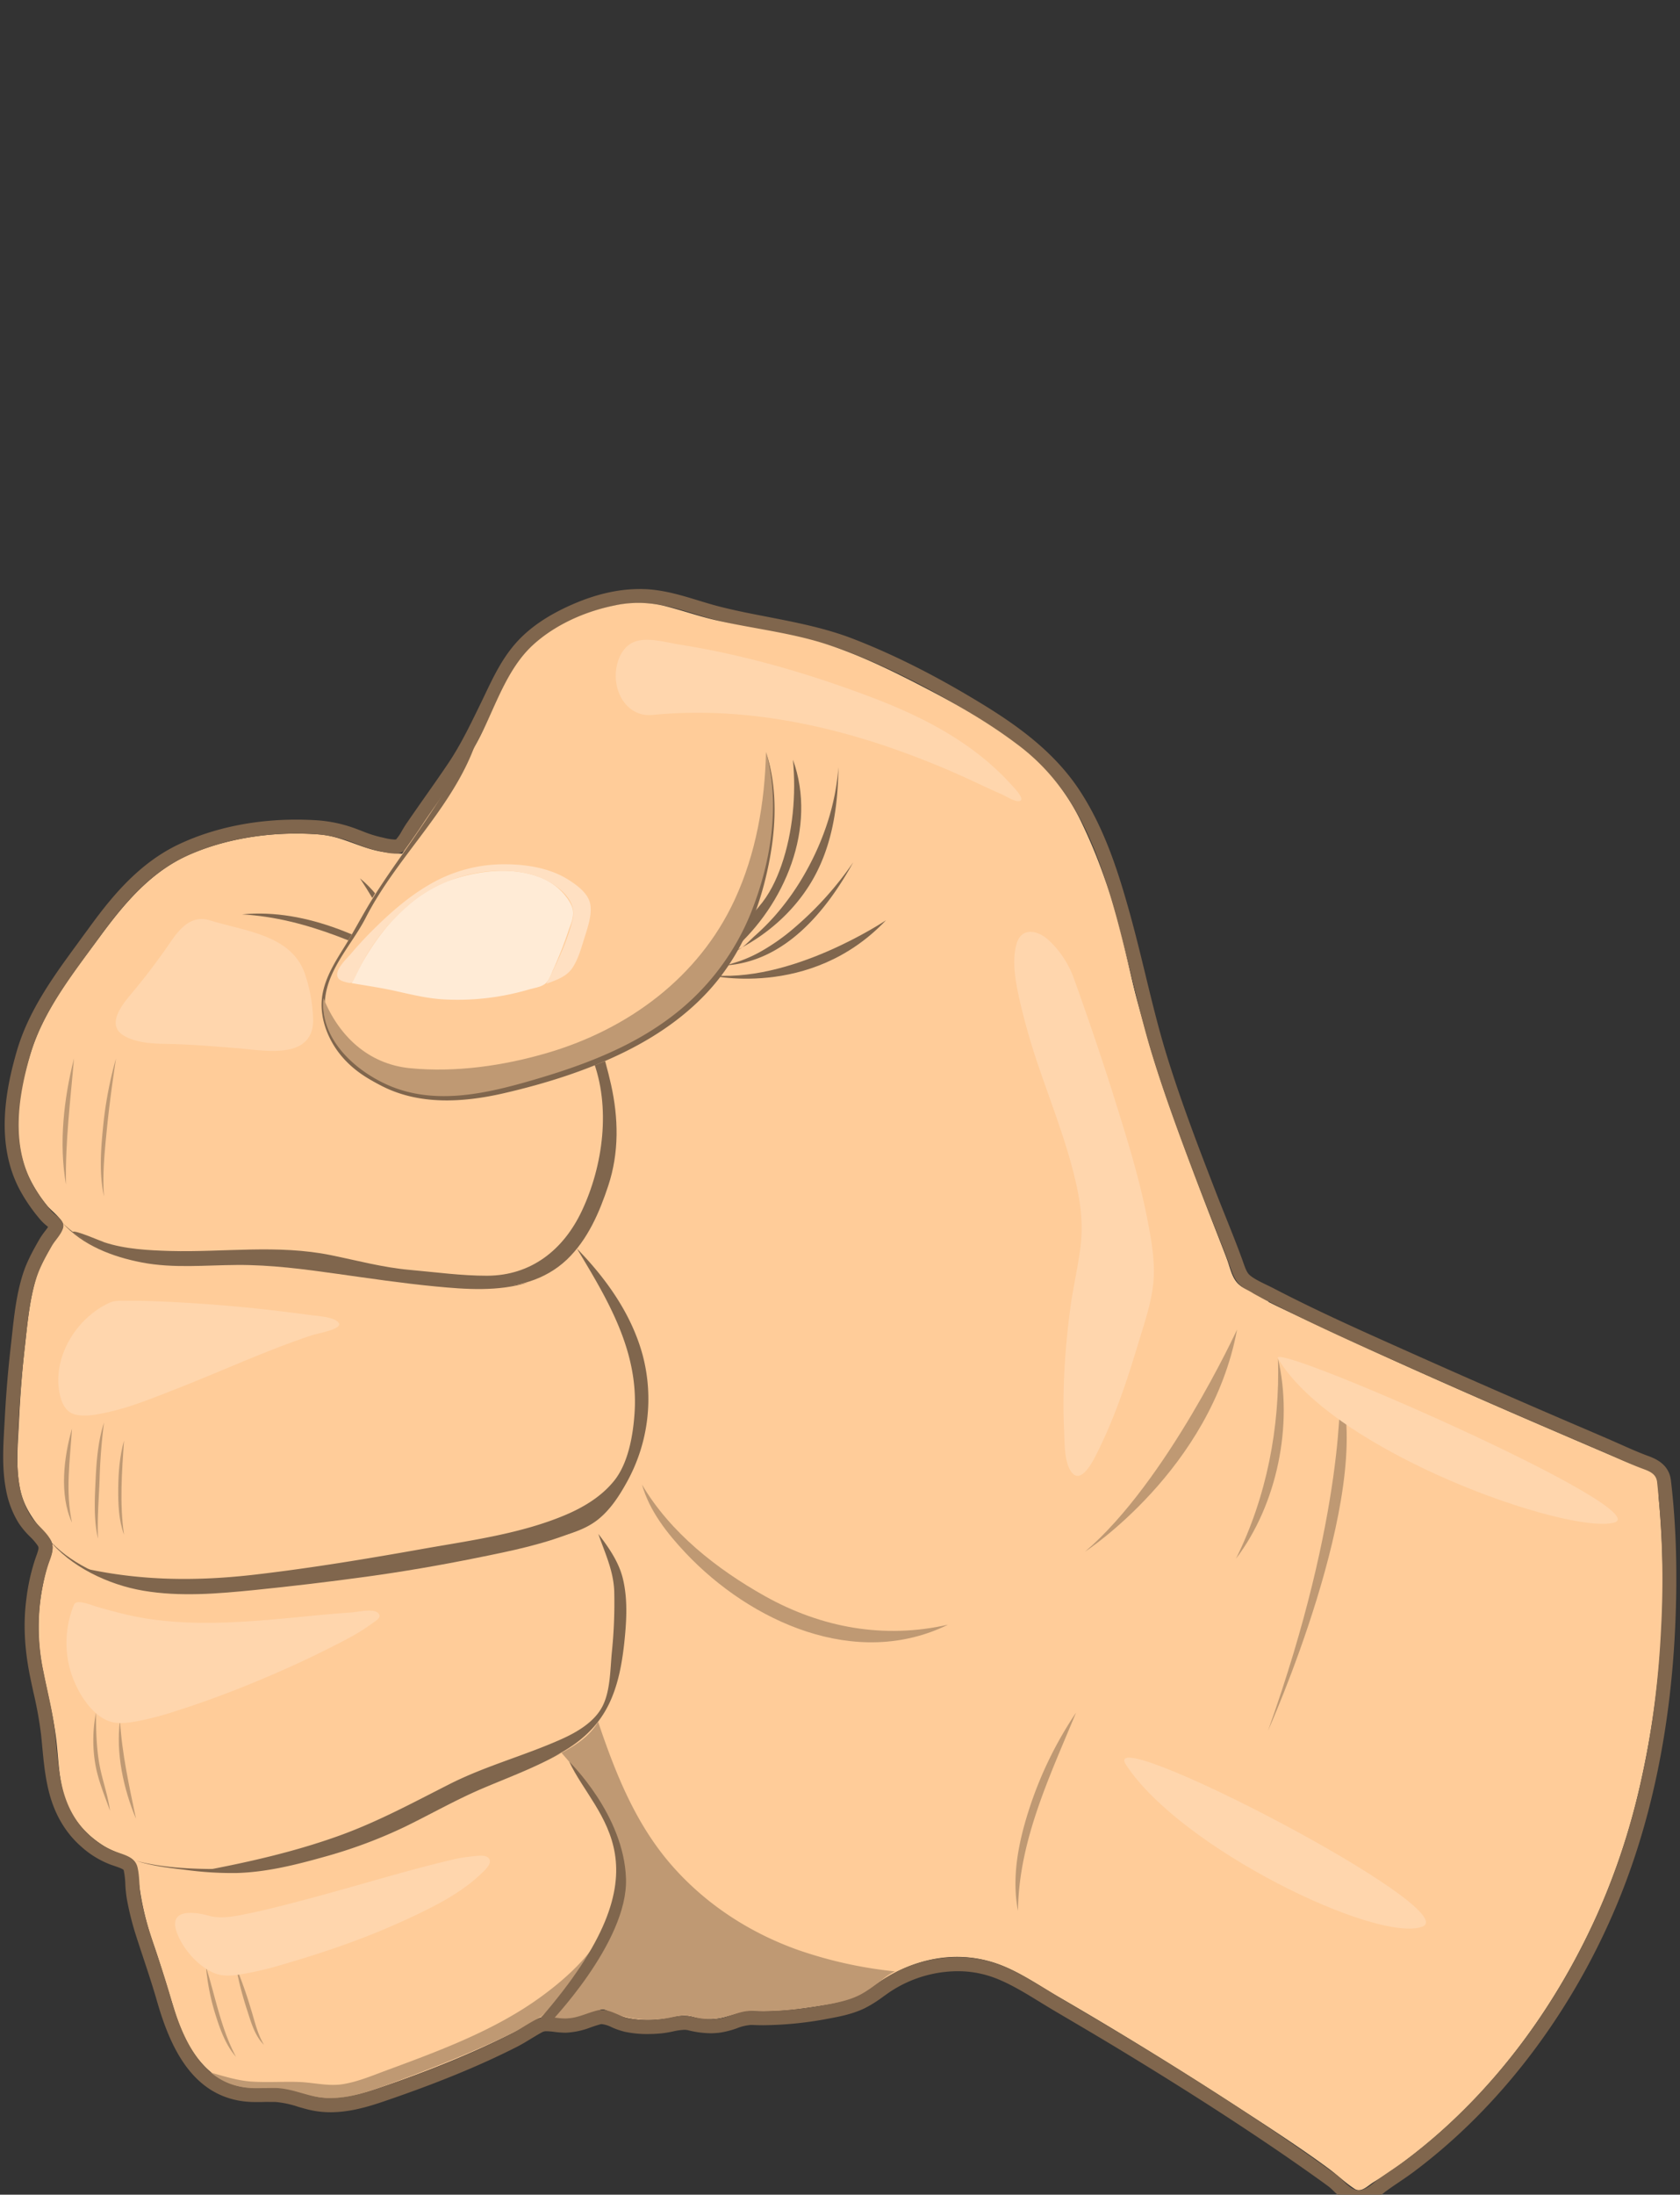 <svg xmlns="http://www.w3.org/2000/svg" viewBox="0 0 840 1096.88"><rect x="0" y="0" width="840" height="1096.88" fill="#333333" stroke="none"/><defs><style>.cls-1{fill:#fc9;}.cls-2{fill:#80664d;}.cls-3{fill:#bf9973;}.cls-4{fill:#ffebd6;}.cls-5{fill:#ffe0c2;}.cls-6{fill:#ffd6ad;}</style></defs><title>Hand</title><g id="Frame_4" data-name="Frame 4"><path class="cls-1" d="M799,956c-17.26,38.66-41.48,74.44-72.31,103.57a268.91,268.91,0,0,1-26.17,21.85q-6.73,4.91-13.83,9.26c-2.84,1.74-6.08,5.42-9.4,3.28-4.45-2.87-8.51-6.81-12.8-10q-7.22-5.32-14.63-10.37c-9.64-6.61-19.46-13-29.26-19.35q-29.94-19.51-60.54-38-15.27-9.23-30.71-18.18c-9.5-5.49-19.23-12.29-29.53-16.15-21-7.89-43.4-3.21-61.29,9.52-3.7,2.63-7.16,5.27-11.42,7a70.87,70.87,0,0,1-15.54,3.79c-11,1.7-22.37,3.47-33.58,2.95-5.43-.25-9.14.93-14.32,2.52a29.22,29.22,0,0,1-16.65.44c-5.58-1.6-9.73-.13-15.36.8a50.86,50.86,0,0,1-16.69-.14,39,39,0,0,1-7.61-2.06c-1.83-.72-3.86-2.51-5.86-2.56s-4.31,1.84-6.12,2.5a40,40,0,0,1-9,1.93,48.84,48.84,0,0,1-9.12.18c-2.1-.15-4.61-.95-6.67-.53-1.66.34-3.13,1.76-4.53,2.64-2.82,1.78-5.86,3.23-8.83,4.74-20.85,10.57-42.58,19.22-64.63,26.91-10.53,3.67-21.91,7.59-33.22,5.76-5.17-.84-10-3-15.09-4.05-5.5-1.12-11-.47-16.59-.52-22.58-.17-34.35-19.11-40.38-38.64-3.49-11.28-6.75-22.47-10.63-33.63a144.93,144.93,0,0,1-7.51-32.77c-.44-4.16-.24-8.21-4.42-10.25s-8.66-3.24-12.8-5.81c-8.6-5.34-15.44-12.93-19-22.5-3.78-10.26-3.62-21.27-5-32-1.49-11.44-4.38-22.56-6.57-33.86a104.88,104.88,0,0,1-1.1-35.49,132.82,132.82,0,0,1,3.1-15.08c1.26-4.75,5-10.57,1.27-14.76-7-7.8-12.93-15.2-14.85-25.85-2-10.85-.82-22.36-.3-33.3.56-11.95,1.46-23.88,2.79-35.76,1.29-11.49,2.32-23.64,5.6-34.76,1.54-5.23,4.17-10.05,6.84-14.78,1.09-1.94,2.14-3.92,3.35-5.79,1.09-1.68,3.19-3.65,3.47-5.71.44-3.3-5.78-7.69-7.86-10.25a70.57,70.57,0,0,1-9.3-14.56c-9.19-19.71-5-44,1.62-64,6.89-20.88,21.5-39.24,34.41-56.72,12.13-16.43,25.48-32.2,44.65-40.49,19.81-8.57,43.47-11.68,64.93-9.89,10.93.91,20.12,6.73,30.74,8.57s21.78.83,32.52.63c3.31-.06,9.42,1.5,11.9-1.36,2.25-2.6,2.21-7.46,3-10.67,2.67-10.67,4.41-21.86,10-31.48,9.63-16.46,27.15-28.63,45.11-34.37,10.92-3.49,22-2.09,33.2-1.31,12,.85,24.11.63,36.17.34s24-.63,35.91.87,23.57,4.54,35.18,7.45c22.42,5.62,45,12.17,65.79,22.37,16.76,8.21,31.1,20.47,40.88,36.45,11.67,19.08,17.42,41.15,22.45,62.74,10.67,45.8,26.39,89.9,43.38,133.68q3.14,8.1,6.31,16.2c1.61,4.14,2.61,9.2,5.16,12.87,2.72,3.91,8.6,6.41,12.67,8.61,4.89,2.63,9.91,5,14.92,7.37q33.28,15.78,66.91,30.77Q745.56,701.67,779,716q16.39,7.07,32.81,14.06c4.43,1.89,9.51,3.24,13.77,5.39s3.39,9.16,3.78,13.32a454,454,0,0,1-9.09,142.48A346.13,346.13,0,0,1,799,956Z"/><path class="cls-2" d="M313.47,740.68c-3.82,6.92-8.25,13.81-14.5,18.79-6.72,5.34-15.24,7.49-23.36,9.7a580.82,580.82,0,0,1-57.17,12.08c-19.32,3.23-38.73,5.87-58.18,8.22s-38.68,4.94-58.12,5.78c-20.18.87-40.69-.85-58.56-11.09,28,6,55.6,6.11,84,2.81s56.58-8,84.66-13c23.31-4.1,48.17-7.45,70.15-16.67,9.25-3.88,18.19-9.22,24.58-17.1,7.31-9,9.66-23.35,10.35-34.65,1.87-30.64-13.66-56.34-28.88-81.54,14.66,15,27.3,32.72,32.87,53.18A85.66,85.66,0,0,1,313.47,740.68Z"/><path class="cls-2" d="M289.06,764.75c-16.2,6.95-33.59,10.41-50.79,13.88-18.25,3.69-36.6,6.85-55,9.38q-27.94,3.83-56,6.67c-18.43,1.84-37.22,3.46-55.61.34C54.35,792.1,35.07,783.09,24,769c10.39,11.91,27,19.61,42.18,22.87,17.53,3.77,35.56,2.62,53.26.84,37.19-3.75,74.26-8.47,111.12-14.66C250.3,774.74,270.14,771.39,289.06,764.75Z"/><path class="cls-1" d="M236.94,419.13c.17-.65.36-1.34.56-2.07C237.32,417.75,237.13,418.44,236.94,419.13Z"/><path class="cls-1" d="M237.5,417.06c.27-1,.54-2,.79-2.93C238,415.17,237.75,416.14,237.5,417.06Z"/><path class="cls-1" d="M244,392a34.76,34.76,0,0,1,5.17-10.8c-3.16,4.69-5,10.13-6.37,15.56Z"/><path class="cls-1" d="M331.11,347.45l2.07.09Q332.15,347.51,331.11,347.45Z"/><path class="cls-1" d="M397,348c2.54.47,5.09.93,7.63,1.42a111.47,111.47,0,0,0-20.72-2C388.31,347.39,392.72,347.21,397,348Z"/><path class="cls-1" d="M531,401a124.68,124.68,0,0,1,7.26,10.16,83.86,83.86,0,0,0-22.21-23.42A65.81,65.81,0,0,1,531,401Z"/><path class="cls-1" d="M543.39,419.78q1.2,2.19,2.29,4.4C544.94,422.7,544.18,421.24,543.39,419.78Z"/><path class="cls-1" d="M546.4,425.66C560.15,454,564.11,484.86,571,511,563.21,482.33,559.35,452.6,546.4,425.66Z"/><path class="cls-1" d="M574.28,522.12c5.85,18.66,15.73,45.69,24.62,69.27C590.24,568.49,581.51,545.52,574.28,522.12Z"/><path class="cls-1" d="M614.46,631.92q-1.26-3.23-2.51-6.45Z"/><path class="cls-2" d="M212.85,487.14C183.18,473.65,154.19,458.87,121,457,153.74,453.82,186.22,469.74,212.85,487.14Z"/><path class="cls-2" d="M180,439c12.05,9.79,21.07,26.37,21.42,42C196.19,465.87,188.78,452.38,180,439Z"/><path class="cls-2" d="M264,641c-15,4.58-31,3.43-46.42,1.94-16.38-1.58-32.67-4-49-6.29-16.55-2.33-33.18-4.53-49.92-4.43C102.8,632.3,86.84,634,71.06,631c-14.72-2.82-29.86-8.53-40-20,19.2,19,48.52,20.95,74,19.15,34.51-2.43,68.15,4.64,102.14,9.4C225.87,642.17,245.32,645.43,264,641Z"/><path class="cls-2" d="M296.29,529.35c-6.43-16.54-13.84-33.72-26.56-46.48-15.51-15.57-36.65-18.54-57-10.88,14.84-5.6,31.7-8.12,46.79-2,13.65,5.54,23.66,17,30.7,29.62,7.32,13.12,12,27.8,15.29,42.41,3.75,16.78,4.09,34-1.35,50.5-4.44,13.45-10.27,27-20.7,37-11,10.44-25.4,14-40.19,14.09-34.31.29-68.34-8.67-102.36-12-19-1.86-37.81,1.27-56.8.07-16.94-1.07-34.17-5.46-47.79-16,.94-1.13,14.2,4.67,15.9,5.23,10.36,3.42,22,4,32.82,4.32,27,.72,53.72-3.34,80.46,2.1,13.12,2.67,26,6.17,39.38,7.35,12.76,1.12,25.83,2.95,38.64,2.92,22.05-.05,38.25-12.95,47.41-32.43C301.62,582.54,305.5,553.06,296.29,529.35Z"/><path class="cls-2" d="M311.49,789.21c-2-8.47-7.11-15.78-12.32-22.56,3.3,9.57,7.52,18.2,7.94,28.51a240.69,240.69,0,0,1-1.25,31.22c-.74,8.25-.74,18.82-4.59,26.34-4,7.88-12.75,13-20.55,16.49-18.4,8.24-38,13.37-56,22.5s-35.34,18.53-54.29,25.45c-22,8-44.8,13.25-67.75,17.61,19.72,1.26,39.14-2.46,58.06-7.73a267.25,267.25,0,0,0,53.93-21.85c17.11-9.09,35.29-15.39,53.07-23,15.85-6.74,29.39-15,37-31.07,4.37-9.28,6.2-19.44,7.35-29.56C313.23,810.87,314,799.8,311.49,789.21Z"/><path class="cls-2" d="M68,930c13.71,3.71,29.43,4.2,43.57,4.12,15-.08,29.64-3.39,44-7.26a274.89,274.89,0,0,0,40.79-14.17c12.91-5.77,25.16-12.92,38.24-18.32,15.3-6.31,31.19-11.17,46.12-18.36-12.67,7.29-26.44,12.28-39.84,18-13.11,5.62-25.5,12.69-38.31,18.94a243.56,243.56,0,0,1-40.76,15.17c-14.26,4-28.84,7.62-43.72,8a173.34,173.34,0,0,1-25.68-1.63C84.25,933.54,75.94,932.56,68,930Z"/><path class="cls-3" d="M302.79,963.14c-6.25,13.55-12.75,27.81-24,38s-25.31,16.55-39.15,22.59c-15.28,6.67-30.81,12.69-46.46,18.43-7.19,2.63-14.51,5.18-22.14,6.15S156.5,1048,149.2,1046a53.61,53.61,0,0,0-12.14-2.34c-3.86-.16-7.7.3-11.57.06-7.65-.46-14.83-2.88-20.65-8,7.08,1.92,13.8,4.18,21.19,4.65,7.71.49,15.43-.07,23.14.17,7.52.23,15,2.32,22.5,1.07,7.32-1.22,14.48-4.24,21.41-6.8,27-10,54.84-20.2,78.21-37.42C283.68,988.25,295.85,977.08,302.79,963.14Z"/><path class="cls-1" d="M241.77,400.91c.29-1.16.58-2.31.88-3.45Z"/><path class="cls-1" d="M283.39,352.61c-13.5,6.63-25.91,17.07-33.2,27.17C258.46,368.18,270.63,358.82,283.39,352.61Z"/><path class="cls-1" d="M289.21,350a63.47,63.47,0,0,1,11.43-3.44A65.65,65.65,0,0,0,289.21,350Z"/><path class="cls-1" d="M300.64,346.58c1.18-.24,2.37-.43,3.57-.58C303,346.15,301.84,346.35,300.64,346.58Z"/><path class="cls-1" d="M311.11,345.66c6.7.12,13.31,1.41,20,1.79C324.44,347.12,317.77,345.86,311.11,345.66Z"/><path class="cls-1" d="M377.57,347.47c-9.58.16-21.27.49-32.94.36C355.61,347.93,366.59,347.61,377.57,347.47Z"/><path class="cls-1" d="M405.13,349.51l1.16.23Q404,349.31,405.13,349.51Z"/><path class="cls-1" d="M464.8,364.62c-1.31-.43-2.63-.84-3.94-1.25Z"/><path class="cls-1" d="M460.86,363.37c-16.8-5.24-33.12-9.13-45.19-11.71C430.89,354.88,446,358.69,460.86,363.37Z"/><path class="cls-1" d="M412.06,350.9l3.61.76Z"/><path class="cls-1" d="M481.46,370.5a186.89,186.89,0,0,1,28.12,13.15A196.5,196.5,0,0,0,481.46,370.5Z"/><path class="cls-3" d="M618.53,664.5s-35,76-76,111C542.53,775.5,605.53,734.5,618.53,664.5Z"/><path class="cls-3" d="M447.53,985.29c-5,2.27-8.78,6.35-13.16,9.54-4.77,3.48-10.2,5-15.94,6.13-13.29,2.5-26.74,4.51-40.28,4-6.29-.24-11.58,2.42-17.66,3.54a34,34,0,0,1-9.57.46c-2.86-.29-5.6-1.73-8.46-1.73s-5.6,1.12-8.35,1.52a62.39,62.39,0,0,1-10.42.65,53.16,53.16,0,0,1-17.92-3.52c-3.12-1.21-3.77-2.33-6.93-.93a38.69,38.69,0,0,1-7.06,2.73A48.9,48.9,0,0,1,270,1008c10.31-6.19,17.73-15.92,23.56-26.26,5.73-10.15,11.58-21.38,14.53-32.69,6.87-26.38-10.49-54.14-27.35-73,7.12-3.79,14.21-8.38,18.31-15.55,8.77,26,18.81,51.37,37.22,72.24,17,19.26,38.82,33.36,63,41.92A213.89,213.89,0,0,0,447.53,985.29Z"/><path class="cls-3" d="M670,693s3,63-36,172C634,865,687,747,670,693Z"/><path class="cls-3" d="M639,679c7.74,33-.43,73-21,100C633.35,748.07,640,713.4,639,679Z"/><path class="cls-3" d="M321,742c14.15,24,37.5,42.31,61.51,55.75C410.9,813.62,442.17,819.23,474,812c-45.95,22.56-98.64-1.39-131.18-35.83C333.61,766.39,324.73,755.16,321,742Z"/><path class="cls-3" d="M538,856c-13.09,31.74-28.65,64-29,99-3.35-17.06.41-35,5.71-51.23A191.94,191.94,0,0,1,538,856Z"/><path class="cls-3" d="M36,714c-1,15.63-3.37,31.45,0,47C29.56,747.15,31.91,728.16,36,714Z"/><path class="cls-3" d="M62,720c-1.05,15.61-2.24,31.43,0,47-2.67-7.23-2.92-15.14-2.89-22.77C59.18,736.08,59.8,727.87,62,720Z"/><path class="cls-3" d="M52,711a290.19,290.19,0,0,0-2.23,29c-.39,9.66-1.19,19.38-.77,29-2.19-9.52-1.66-19.46-1.21-29.14S49,720.31,52,711Z"/><path class="cls-3" d="M37,529c-1.77,21-4.44,41.81-4,63C29.35,571.53,31.92,549,37,529Z"/><path class="cls-3" d="M58,529c-1.77,11.7-3.36,23.42-4.55,35.19C52.35,575.41,51.14,586.72,52,598c-2.42-11.17-1.65-22.76-.53-34A193.24,193.24,0,0,1,58,529Z"/><path class="cls-3" d="M48,856c0,8.26.18,16.58,1.52,24.75s4.4,16,5.48,24.25c-2.73-7.64-5.93-15.16-7.33-23.2A71.32,71.32,0,0,1,48,856Z"/><path class="cls-3" d="M60,860c1,16.57,4.62,32.79,8,49C61.76,894.23,57.82,876,60,860Z"/><path class="cls-3" d="M103,983c4.71,15.08,7.51,30.93,15,45-4.87-5.57-7.57-12.72-9.81-19.66A113,113,0,0,1,103,983Z"/><path class="cls-3" d="M118,983a210.8,210.8,0,0,1,7.36,20.77c1.93,6.12,3.3,12.68,6.64,18.23-4.56-4.46-6.43-11.08-8.32-17A165.3,165.3,0,0,1,118,983Z"/><path class="cls-2" d="M319.75,301.39q1.3,0,2.59.06c11.72.54,22.76,5,34,8,22.52,6,46.06,7.88,67.92,16.37s42.7,19.43,62.65,31.61c18,11,35.38,23.61,47.08,41.44s18.42,38.68,24.13,59.15c6.59,23.61,11.3,47.72,18.51,71.16s15.92,46.11,24.71,68.85c4.33,11.2,9,22.27,13.16,33.55,1.41,3.85,2.51,8,5.67,10.81,3.74,3.35,9.24,5.51,13.67,7.81,21.77,11.3,44.21,21.31,66.6,31.33q33.83,15.15,67.87,29.84c11.52,5,23.08,9.89,34.61,14.88,5.79,2.51,11.51,5.19,17.41,7.44,3.67,1.4,7.68,2.46,8.22,7a446.37,446.37,0,0,1,2,72.95c-2.2,46.62-10.8,93.27-29,136.42-16.88,40.09-41.4,77.21-72.77,107.45a276.77,276.77,0,0,1-25.87,22.08c-4.54,3.41-9.36,6.41-13.95,9.75-2.61,1.9-6,5.33-9.49,5.33a5.29,5.29,0,0,1-.64,0c-4-.48-7.32-5.26-10.35-7.5-4.11-3-8.3-6-12.49-8.94q-15.41-10.85-31.17-21.19c-20.39-13.45-41.1-26.42-62-39.08-10.61-6.43-21.3-12.7-32-19-9.73-5.73-19.18-12.2-29.68-16.49a59.35,59.35,0,0,0-22.48-4.31A68.59,68.59,0,0,0,442.08,989c-4.29,2.75-8.2,6.13-12.82,8.35-5,2.42-10.55,3.56-16,4.55a175.14,175.14,0,0,1-31.47,3.23q-2.75,0-5.52-.12l-.74,0c-5.83,0-10.53,3.08-16.29,3.89a28.32,28.32,0,0,1-3.94.27,41.34,41.34,0,0,1-9.66-1.32,15.06,15.06,0,0,0-3.51-.4c-4.06,0-8,1.4-12.15,1.79-2.07.19-4.17.3-6.28.3a46.19,46.19,0,0,1-9.77-1c-4.59-1-8.45-4-13-4a10.2,10.2,0,0,0-2.6.34c-5.32,1.39-9.65,3.79-15.35,3.94h-.47c-3,0-6.1-.72-9.09-.72a11.24,11.24,0,0,0-5.37,1.18c-4.39,2.32-8.47,5.2-12.93,7.47-21,10.66-43,19.14-65.29,26.74-8,2.72-16.2,5.1-24.54,5.1a39,39,0,0,1-9.68-1.18c-5.91-1.5-11.38-3.59-17.55-3.83-.83,0-1.66,0-2.48,0-2.36,0-4.71.1-7.06.1a46.05,46.05,0,0,1-5.86-.32c-22.79-2.91-31.91-26-37.46-45.38-3.1-10.81-6.83-21.34-10.26-32a141.09,141.09,0,0,1-4.55-18c-.87-4.81-.5-10-1.64-14.75-1.23-5.07-6.46-6.15-10.78-7.71a39.79,39.79,0,0,1-12.5-7.62c-7.14-6.19-11.61-14.28-14-23.36-2.43-9.28-2.92-18.92-3.94-28.41-1.1-10.26-3.7-20.14-5.72-30.23A108.56,108.56,0,0,1,20.17,800a96.14,96.14,0,0,1,4-18.12c1.56-4.59,3.56-8.48.72-13-2.63-4.21-6.9-7.1-9.57-11.32a40.91,40.91,0,0,1-5.36-14c-2.21-11.13-1.14-22.91-.56-34.15q.91-17.78,2.94-35.48c1.32-11.52,2.24-23.74,5.74-34.84,1.8-5.72,4.74-11,7.7-16.16,1.71-3,4.8-5.86,5.75-9.17,1.12-3.9-3.63-5.94-5.91-8.59a79.33,79.33,0,0,1-9-12.71c-11.23-20-7.65-44-1.55-65.07,6.32-21.86,21.12-40.27,34.27-58.45,11.87-16.42,24.92-32.28,43.71-41,17-7.87,36.24-11.32,55.05-11.32q4.11,0,8.18.22a63,63,0,0,1,17.45,3.26c4.93,1.72,9.65,3.94,14.79,5,2.6.55,5.81,1.48,8.77,1.48a9.92,9.92,0,0,0,3.3-.5c3.77-1.33,6.18-7.25,8.33-10.38,7-10.22,14.26-20.25,21.17-30.53,6.4-9.53,11.36-19.88,16.38-30.17,4.89-10,9.28-20.61,16.76-29,7-7.91,16.43-13.42,26-17.6s20-7,30.47-7m0-7c-10.5,0-21.69,2.55-33.26,7.58-12.37,5.38-21.68,11.72-28.47,19.37-6.94,7.83-11.31,17-15.53,25.85-.76,1.59-1.52,3.19-2.29,4.76l-.84,1.72c-4.78,9.79-9.29,19-15.06,27.62-3.84,5.71-7.87,11.46-11.78,17-3.08,4.39-6.27,8.94-9.36,13.46-.69,1-1.33,2.12-2,3.21a24,24,0,0,1-3.08,4.57,4.27,4.27,0,0,1-.81.06,27.76,27.76,0,0,1-5.48-.91L190,418.3a61.66,61.66,0,0,1-9.13-3c-1.55-.6-3.15-1.22-4.81-1.79a69.3,69.3,0,0,0-19.38-3.64c-2.84-.15-5.72-.23-8.55-.23-21,0-41.05,4.14-58,12-21.05,9.73-35,27.41-46.44,43.22Q41.36,468,39,471.27C26.84,487.84,14.29,505,8.37,525.42,2.92,544.3-2.8,572.13,10.54,595.87a86.13,86.13,0,0,0,9.74,13.84,25.53,25.53,0,0,0,3.18,3l.58.49c-.46.7-1.05,1.49-1.57,2.17a38.58,38.58,0,0,0-2.8,4.07c-3.38,5.91-6.34,11.31-8.3,17.53-3.18,10.1-4.33,20.71-5.44,31-.19,1.74-.38,3.47-.57,5.19C4,685,3,697.11,2.38,709q-.11,2.08-.23,4.18c-.59,10.36-1.19,21.08.91,31.7a47.78,47.78,0,0,0,6.31,16.4A41.8,41.8,0,0,0,15,768a29.49,29.49,0,0,1,3.88,4.52c.58.93.58,1.49-.8,5.33-.21.57-.41,1.16-.61,1.75a102.4,102.4,0,0,0-4.28,19.45c-1.59,12-1,24.5,1.7,38.16.59,2.92,1.22,5.84,1.84,8.67a196,196,0,0,1,3.79,20.93c.21,2,.41,4,.59,6,.72,7.66,1.47,15.57,3.53,23.41,2.9,11,8.34,20.08,16.17,26.87a46.36,46.36,0,0,0,14.71,8.91l1.83.63c1.74.59,4.36,1.47,4.52,2.15a41.37,41.37,0,0,1,.79,6.86,63.37,63.37,0,0,0,.77,7.48,146.82,146.82,0,0,0,4.77,18.88c1.14,3.55,2.32,7.12,3.47,10.57,2.31,7,4.69,14.14,6.73,21.26,6.22,21.68,16.77,47,43.3,50.39a52.5,52.5,0,0,0,6.74.37c1.25,0,2.48,0,3.68-.05s2.28,0,3.39,0c.81,0,1.53,0,2.21,0A49.68,49.68,0,0,1,149.2,1053c1.5.43,3.05.87,4.66,1.28a46.27,46.27,0,0,0,11.41,1.4c9.45,0,18.47-2.63,26.8-5.47,26.54-9.06,47.57-17.68,66.19-27.12,2.61-1.32,5-2.79,7.34-4.21,2-1.19,3.81-2.32,5.69-3.31a4.32,4.32,0,0,1,2.11-.37,33.71,33.71,0,0,1,3.72.31,45.17,45.17,0,0,0,5.37.41h.66a39.75,39.75,0,0,0,12.4-2.73c1.56-.54,3-1,4.54-1.44a3.18,3.18,0,0,1,.83-.11,14.88,14.88,0,0,1,4.88,1.53,36.61,36.61,0,0,0,6.65,2.3,53.31,53.31,0,0,0,11.25,1.13c2.19,0,4.52-.11,6.92-.33a55.85,55.85,0,0,0,6-1,29.94,29.94,0,0,1,5.53-.79,8.09,8.09,0,0,1,1.89.21,47.62,47.62,0,0,0,11.28,1.51,35.56,35.56,0,0,0,4.91-.34,45,45,0,0,0,8.31-2.18,22.94,22.94,0,0,1,7-1.63H376c1.91.09,3.87.13,5.83.13a180.5,180.5,0,0,0,32.72-3.35c5.82-1.06,12-2.33,17.79-5.13a63.75,63.75,0,0,0,9.41-5.91c1.43-1,2.78-2,4.14-2.86a61.71,61.71,0,0,1,32.87-9.74A52.19,52.19,0,0,1,498.57,989c7.41,3,14.29,7.24,21.57,11.7,2.34,1.43,4.77,2.92,7.19,4.35l3.7,2.18c9.28,5.46,18.87,11.11,28.22,16.77,22.72,13.77,42.92,26.5,61.76,38.93,11.35,7.49,21.48,14.38,31,21.07,4.07,2.87,8.28,5.83,12.35,8.84a28.11,28.11,0,0,1,2.23,2c2.69,2.61,6.37,6.18,11.44,6.79a12.33,12.33,0,0,0,1.49.09c5.26,0,9.25-3.2,12.17-5.55.53-.43,1-.83,1.45-1.13,2-1.46,4-2.84,6.19-4.3,2.57-1.75,5.23-3.55,7.83-5.5a284.81,284.81,0,0,0,26.53-22.64c31-29.87,56.7-67.83,74.36-109.77,17.15-40.74,27.08-87.44,29.5-138.8,1.28-27,.6-51.24-2.08-74.09-1-8.41-8-11-11.77-12.4l-.91-.34c-4-1.53-7.94-3.27-12.07-5.1-1.68-.74-3.36-1.49-5-2.22-5.82-2.52-11.74-5.06-17.47-7.51s-11.43-4.9-17.14-7.37c-24.43-10.57-46.61-20.32-67.79-29.81l-1.8-.8C680.12,664.83,658,654.95,637,644c-1.17-.61-2.4-1.2-3.58-1.77-3.22-1.56-6.56-3.16-8.64-5-1.39-1.24-2.21-3.59-3.17-6.31-.2-.57-.4-1.13-.6-1.7-2.55-7-5.33-13.89-8-20.6-1.72-4.29-3.5-8.72-5.18-13.07-8.07-20.87-17.21-44.53-24.55-68.39C579.23,514,575.9,500.26,572.68,487c-2.45-10.11-5-20.56-7.85-30.8-5.4-19.35-12.23-41.63-25-61.11-13-19.84-32.22-33.16-49.29-43.57-22.44-13.69-43.3-24.21-63.76-32.16-14-5.43-28.57-8.24-42.68-11-8.6-1.66-17.48-3.37-26-5.64-2.91-.78-5.79-1.66-8.84-2.59-8.45-2.58-17.19-5.25-26.62-5.69-1,0-1.94-.07-2.91-.07Z"/><path class="cls-1" d="M626.65,646.44c-2.54-1.69-5.64-2.73-7.82-4.94-2.9-2.94-3.8-8-5.22-11.74-3.14-8.37-6.48-16.67-9.72-25-6.75-17.39-13.37-34.83-19.55-52.44-5.83-16.59-11.14-33.37-15.53-50.4-4.07-15.82-7.21-31.87-11.73-47.57a259.07,259.07,0,0,0-17.37-45.43,105.49,105.49,0,0,0-31.21-37c-13.77-10.43-28.88-19.19-44.17-27.18-16.43-8.58-33.36-17-51-22.73-18.17-5.9-37.38-7.87-55.95-12.17-8.5-2-16.7-4.91-25.16-7a56.41,56.41,0,0,0-24.59-.32c-14.83,2.94-30.16,9.69-41.32,20-12.66,11.75-18.34,29.74-25.9,44.85-8,16-19.29,29.76-29.13,44.63-9.36,14.14-20.28,27.52-28.35,42.45-3.7,6.84-7.52,13.52-11.55,20.17-4.21,6.92-8.41,14.2-9.89,22.27-2.93,16,7.47,30.79,19.75,39.88,29.58,21.9,67.82,12,99.76,1.39,16.47-5.46,33.19-11.71,47.71-21.38a78.24,78.24,0,0,0,17.26-16c5.05-6.14,10.41-12,15.51-18.1,4.78-5.73,10.05-11.57,13-18.5-2.61,6.42-6.74,12.06-10.68,17.7-1.68,2.41-3.17,5-4.93,7.32-1.57,2.1-2.9,2.71-2,5.15,2.84,7.67,7.84,15.12,11.59,22.4,1.47,2.86,4.22,6.41,4.82,9.59.68,3.6-2.25,7.24-3.66,10.4q-4.93,11.11-9.46,22.4c-3.12,7.74-6.64,15.6-8.63,23.71-3.51,14.3,2.31,27.66,11.66,38.38,10.11,11.59,23.24,20.69,36.15,28.88A295.42,295.42,0,0,0,441.2,672.7c29.41,12.59,61.48,19.51,93.54,17.69a155.7,155.7,0,0,0,54.18-12.59c16.3-7.22,30.68-17.42,45.44-27.25Q630.47,648.56,626.65,646.44Z"/><path class="cls-2" d="M235.08,548.62c6.91-.42,13.55-2.91,20.22-4.59,7.28-1.84,14.55-3.69,21.72-6a327.79,327.79,0,0,1-42.49,10c-.06,0,.91.75,0,.34Z"/><path class="cls-2" d="M234.56,548.7c-25.23,3.12-57.83-5.44-69.77-30.08-3.33-6.86-4.91-14.61-3.45-22.17,1.61-8.33,6.19-15.73,10.62-22.82,4.88-7.8,9.08-16,13.9-23.79,5.31-8.63,11.16-16.92,17-25.22,13.31-19.07,26.2-38.53,36.89-59.22-10,35.79-40.43,60.95-56.94,93.4C176,472,164,484,162.52,499.44c-1.54,15.77,9.66,29.69,22,38A65.92,65.92,0,0,0,211,547.7a70,70,0,0,0,14.83.92C227.39,548.53,233.66,546.87,234.56,548.7Z"/><path class="cls-2" d="M367.31,475.42c15.45-7.58,28.93-19.18,37.94-33.91,10.68-17.45,13.77-37.93,13.95-58.08-1.29,18.27-7.26,36.17-16.17,52.11a127.36,127.36,0,0,1-15.55,22.12,114.76,114.76,0,0,1-10,10C374.74,470.1,371,474.53,367.31,475.42Z"/><path class="cls-2" d="M366.39,474.92c26-22.67,42.35-61.4,30.08-95.22,1.65,17.43,0,36.14-5.74,52.73-2.59,7.47-6.15,14.83-11.37,20.82C373.72,459.74,370.43,467.4,366.39,474.92Z"/><path class="cls-2" d="M362.69,482.53c29.93-2,50.46-27.17,63.93-51.57a167.21,167.21,0,0,1-29.17,32.51A103.42,103.42,0,0,1,380,475.78a67,67,0,0,1-9.83,4.45C369,480.65,362.81,482.6,362.69,482.53Z"/><path class="cls-2" d="M353.57,487.19S405,500,443,459.93C443,459.93,394.9,492.26,353.57,487.19Z"/><path class="cls-4" d="M223.36,440.55c-22.42,9-37.42,29.71-47.57,50.8,7.42,1.29,14.86,2.34,22.21,4,7.51,1.68,15,3.5,22.69,4.06a126,126,0,0,0,43.77-4.88c2.5-.72,5.95-1.18,8.05-2.8s2.93-4.62,4-6.9a210.47,210.47,0,0,0,7.82-19.9c1.11-3.23,2.79-6.69,2.1-10.18-.56-2.86-2.63-5.77-4.48-7.95A30.59,30.59,0,0,0,268.72,438C254.29,432.92,237.41,435.45,223.36,440.55Z"/><path class="cls-5" d="M285,440.19c-10.38-6.89-23.81-8.57-36-8.17a73.44,73.44,0,0,0-34.48,10.2c-10,5.8-18.86,13.51-27.1,21.61-4.19,4.12-8.23,8.42-12,12.91-2.07,2.44-8.63,8.32-6.35,12.06.78,1.28,2.91,1.85,4.25,2.18,2.27.56,2.69.54,3.74-1.57,2.11-4.23,4.08-8.46,6.54-12.54a100.22,100.22,0,0,1,22-25.53c16-13.27,39.5-19.54,59.91-14.3,9.25,2.37,23.62,11,20.85,22.39-2.67,11-8,22.18-13.16,32.24,4.81-1.8,10-3.44,13-7.93s4.5-10.18,6.07-15.18,4-11.89,2.74-17.21C293.82,446.47,289,442.81,285,440.19Z"/><path class="cls-3" d="M368.63,473.21c-17,28.83-45,47.69-75.73,59.46-17.84,6.84-36.74,12.61-55.71,15.27-17.84,2.5-36.15.63-51.63-9.13-13.4-8.45-26-23-23.82-39.94,7.59,18.87,22.4,32.93,43.2,35,22.78,2.25,46.83-1.21,68.71-7.63,40.38-11.84,75.68-37.7,93.63-76.44C378,426.71,382.42,401.15,383,375.86c5.05,16.28,4.52,33.79,1.62,50.41C381.77,442.54,377,458.9,368.63,473.21Z"/><path class="cls-2" d="M383.73,434.89c-4.33,19.8-12.17,39.16-24.92,55.08-12.22,15.26-28.45,26.81-45.86,35.47C293.78,535,273,541.5,252.19,546.33,232,551,210,552.5,191,542.82c-16-8.11-32-24.57-29.24-43.95-2.07,19.94,15.21,35.84,31.9,43.3,23.69,10.58,49.84,4.35,73.6-2.6s47.5-15.77,67.55-30.76a122.36,122.36,0,0,0,40.71-52.72c9.9-25,14.76-53.9,7.5-80.23C389.17,394.91,388,415.56,383.73,434.89Z"/><path class="cls-6" d="M37,802a50.45,50.45,0,0,0-1.81,33c2.7,9,9,20.41,17.93,24.66,4.89,2.33,10.38,1.48,15.53.59A152.47,152.47,0,0,0,88.41,855c12.87-4.06,25.5-8.77,38-13.9,12.3-5.06,24.45-10.47,36.34-16.43,5.24-2.63,10.52-5.22,15.58-8.2a82,82,0,0,0,7.3-4.78c1.9-1.41,5.82-3.34,3.31-5.61s-10.12-.39-13.32-.18c-7,.48-13.93,1.1-20.89,1.78-13.37,1.3-26.73,2.62-40.15,3.15-15,.59-30.06.2-44.83-2.5-7.11-1.3-14.07-3.23-21-5.19C46.61,802.62,38.28,798.88,37,802Z"/><path class="cls-6" d="M55,651c-17,7.56-29.53,28.1-24.89,46.8,1,4,3,7.9,7.21,9.1,5.14,1.45,11.54,0,16.58-1.07,11.69-2.58,23-7.3,34.13-11.63,22.81-8.89,45.09-19.34,68.36-27,2-.67,15.12-2.92,13-6s-10.44-3.43-13.68-3.87q-8.76-1.18-17.55-2.24c-14.17-1.7-28.42-2.92-42.67-3.84-6.88-.44-13.77-.79-20.66-1-3.62-.11-7.25-.17-10.87-.12C61.09,650.17,57.7,649.82,55,651Z"/><path class="cls-6" d="M104.53,957.5c-6.63-1.89-20.09-3.91-16.35,7.62,2.69,8.3,10.62,17.47,18.63,20.89,5.18,2.21,10.55,1.28,15.93.35a170.46,170.46,0,0,0,18.71-4.55c12.78-3.73,25.48-7.8,37.94-12.51,11.37-4.31,22.54-9.15,33.43-14.56,9.83-4.88,19.55-10.45,27.54-18.07,1.9-1.81,6.76-5.9,3.47-8.42-1.74-1.33-5.68-.62-7.64-.46a73.6,73.6,0,0,0-10.81,1.85c-12.42,2.91-24.73,6.38-37,9.83-14.06,4-28.09,8-42.24,11.66-7,1.8-14.09,3.6-21.2,5.07C118.69,957.5,110.83,959.3,104.53,957.5Z"/><path class="cls-6" d="M105,460c17.06,5.33,40.61,7.14,47.4,26.57a77.34,77.34,0,0,1,4.16,23.08c.15,8.46-4.5,13.58-12.8,15s-17.51-.16-25.93-.83c-10.23-.81-20.46-1.67-30.72-2-8.23-.24-18,.1-25.32-4.31-8.42-5.07-1.33-14.63,3.07-19.88A327.06,327.06,0,0,0,85.13,471C89.84,464.09,95.73,457.09,105,460Z"/><path class="cls-6" d="M326.38,357.32c-12,1.19-19.12-10-18.47-20.94.34-5.73,2.72-12.11,8-15,6.56-3.52,16.72-.34,23.63.74,33,5.19,65.56,14.72,96.76,26.59,25.84,9.83,50.52,22.69,69.3,43.41,1.2,1.33,7.91,8.08,3.7,8.29-2.4.12-6.4-2.53-8.45-3.42-4.19-1.83-8.33-3.77-12.46-5.7A433.33,433.33,0,0,0,440.24,372C403.69,360,364.86,353.5,326.38,357.32Z"/><path class="cls-6" d="M639,679c28.3,47.17,145,88,168,82S633,669,639,679Z"/><path class="cls-6" d="M563,882c27.3,41.86,125,89,148,81S548,859,563,882Z"/><path class="cls-6" d="M536.94,489c7.18,20.05,14.09,40.21,20.45,60.54,6.24,20,12.51,40,16.42,60.55,2,10.31,3.92,21.1,2.8,31.62-1.08,10.1-4.61,20.16-7.53,29.85-5.72,19-11.93,37.62-20.9,55.32-1.73,3.4-7.61,15.22-12.41,8.92-3.75-4.92-3.42-15-3.71-20.66-1-20.25.43-41.26,3.1-61.34,1.39-10.44,3.89-20.7,5.14-31.15,1.21-10.05.23-19.62-1.89-29.48-4.24-19.77-11.71-38.62-18.25-57.69a334.5,334.5,0,0,1-9.76-33.09c-2.16-9.34-4.76-20.86-2.2-30.39,2.34-8.69,10.36-7.22,15.81-2.4A48.44,48.44,0,0,1,536.94,489Z"/><path class="cls-2" d="M284.63,880.5C298,909,337,932,270,1009l4,3s40-41,39-73S284.63,880.5,284.63,880.5Z"/></g></svg>